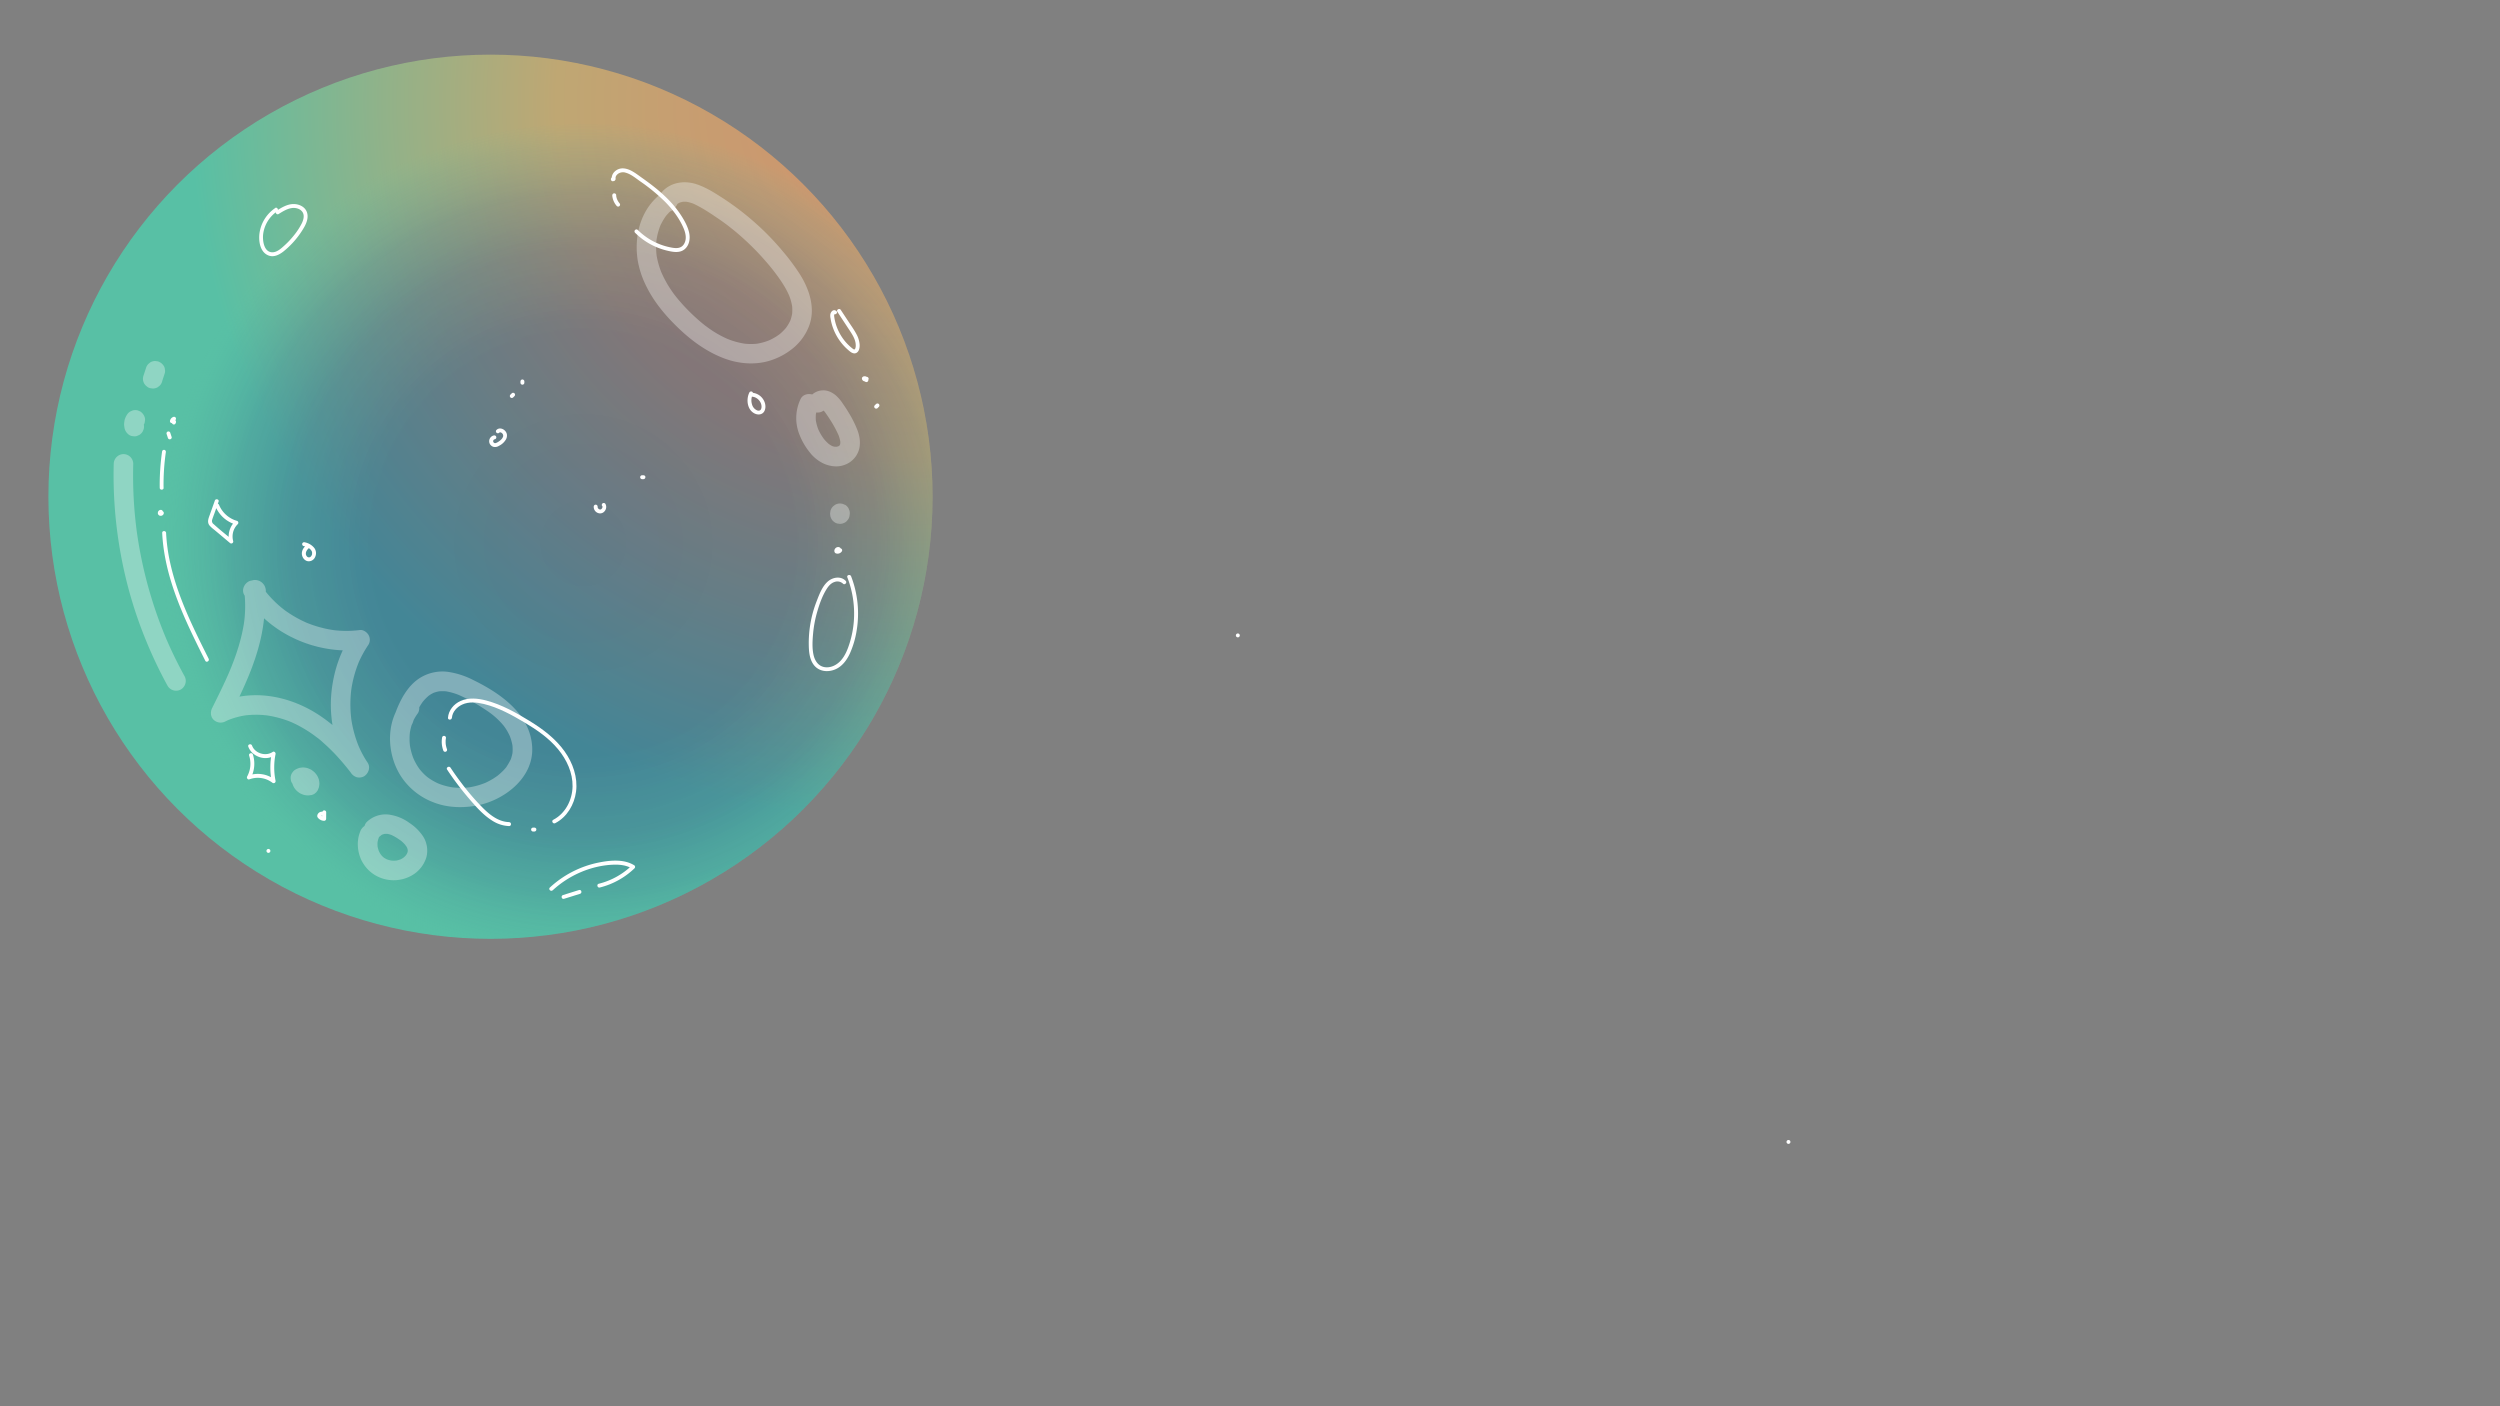 <svg xmlns="http://www.w3.org/2000/svg" xmlns:xlink="http://www.w3.org/1999/xlink" viewBox="0 0 1920 1080"><rect x="0" y="0" width="1920" height="1080" fill="#808080" stroke="none"/><defs><style>.cls-1{fill:none;}.cls-2{clip-path:url(#clip-path);}.cls-3{fill:url(#radial-gradient);}.cls-4{fill:url(#radial-gradient-2);}.cls-5{fill:#fff;}.cls-6{fill:url(#radial-gradient-3);}.cls-7{clip-path:url(#clip-path-2);}.cls-8{fill:url(#radial-gradient-4);}.cls-9{opacity:0.33;}</style><clipPath id="clip-path"><rect class="cls-1" x="-14" y="-1264" width="1920" height="1080"/></clipPath><radialGradient id="radial-gradient" cx="2144.32" cy="-606.38" r="1105.75" gradientUnits="userSpaceOnUse"><stop offset="0.03" stop-color="#d0916d"/><stop offset="0.34" stop-color="#c69f71"/><stop offset="0.49" stop-color="#bfa773"/><stop offset="0.73" stop-color="#91b289"/><stop offset="1" stop-color="#58c0a5"/></radialGradient><radialGradient id="radial-gradient-2" cx="1393.62" cy="55" r="542.79" gradientUnits="userSpaceOnUse"><stop offset="0" stop-color="#23277f" stop-opacity="0.4"/><stop offset="0.52" stop-color="#252d80" stop-opacity="0.39"/><stop offset="0.7" stop-color="#2c4185" stop-opacity="0.33"/><stop offset="0.83" stop-color="#38658e" stop-opacity="0.24"/><stop offset="0.94" stop-color="#4a979b" stop-opacity="0.11"/><stop offset="1" stop-color="#58c0a5" stop-opacity="0"/></radialGradient><radialGradient id="radial-gradient-3" cx="698.4" cy="78.75" r="552.51" xlink:href="#radial-gradient"/><clipPath id="clip-path-2"><circle class="cls-1" cx="376.7" cy="381.49" r="339.53"/></clipPath><radialGradient id="radial-gradient-4" cx="448.01" cy="417.25" r="324.41" xlink:href="#radial-gradient-2"/></defs><g id="Layer_1" data-name="Layer 1"><g class="cls-2"><circle class="cls-3" cx="1500.5" cy="-0.5" r="679.5"/><ellipse class="cls-4" cx="1393.62" cy="55" rx="546.55" ry="539"/></g></g><g id="Layer_6" data-name="Layer 6"><path class="cls-5" d="M1373.55,878.5a1.5,1.5,0,0,0,0-3,1.5,1.5,0,0,0,0,3Z"/><circle class="cls-6" cx="376.7" cy="381.49" r="339.53"/><g class="cls-7"><ellipse class="cls-8" cx="448.01" cy="417.25" rx="326.65" ry="322.14"/></g><g class="cls-9"><path class="cls-5" d="M196.26,461.57c2.65.31,5.48-1.57,6.78-3.75a7.77,7.77,0,0,0,1.1-4.23,8.36,8.36,0,0,0-8.1-8.15c-3.87-.18-7.35,3.12-8.1,6.75-.45,2.17-.08,4.15.09,6.32a96.76,96.76,0,0,1-.62,19.91l.27-2c-1.87,13.85-6.32,27.16-11.73,40l.76-1.79c-4.19,9.89-9,19.53-13.77,29.12-1.45,2.89-1.37,6.76,1.17,9.09A7.84,7.84,0,0,0,173.2,554c1-.49,2-1,3.05-1.4l-1.79.75a60.55,60.55,0,0,1,15.24-4.12l-2,.27a70.91,70.91,0,0,1,18.41.07l-2-.27a80.68,80.68,0,0,1,20.34,5.59l-1.79-.76a92.6,92.6,0,0,1,11.22,5.74q2.73,1.64,5.35,3.44c.78.55,1.57,1.1,2.34,1.67l1.32,1,.65.5c.81.61-.34-.3-.54-.42a41.43,41.43,0,0,1,4.92,4.06c1.61,1.4,3.18,2.83,4.72,4.31,3,2.86,5.84,5.86,8.58,9,1.6,1.8,3.17,3.65,4.69,5.52.74.91,1.48,1.82,2.2,2.74l.51.65c.62.79-.26-.35-.41-.54.43.53.83,1.1,1.25,1.64a8.24,8.24,0,0,0,4.48,3.45,7.67,7.67,0,0,0,5.78-.76c3.25-2.09,5-6.77,2.69-10.26A83.54,83.54,0,0,1,275,572l.75,1.8a90.53,90.53,0,0,1-6.09-22.44l.27,2a94.17,94.17,0,0,1,0-24.82l-.26,2a89.71,89.71,0,0,1,6.07-22.45l-.76,1.79a83.93,83.93,0,0,1,8-14.75,7.44,7.44,0,0,0,0-7.57c-1.21-2.05-4-4-6.48-3.71a82.52,82.52,0,0,1-21.47-.06l2,.26a88.42,88.42,0,0,1-22.5-6.19l1.79.76a89.63,89.63,0,0,1-16.84-9.41l-1.94-1.43a3.54,3.54,0,0,0-.45-.34c-.11-.05,1.39,1.09.79.61l-1-.81c-1.25-1-2.48-2.06-3.67-3.14a81.17,81.17,0,0,1-6.88-7c-.57-.66-1.13-1.32-1.68-2l-.81-1c-.73-.91.47.6.49.64a5.11,5.11,0,0,0-.45-.59q-1.68-2.23-3.19-4.57c-2.14-3.29-6.75-5-10.27-2.69-3.28,2.11-5,6.74-2.69,10.26a92.56,92.56,0,0,0,29.16,28.29,96.86,96.86,0,0,0,38.35,13.37,82.38,82.38,0,0,0,21.28,0l-6.48-11.29c-8.39,12.28-13.21,26.5-15.14,41.17A97,97,0,0,0,258.78,571a91.42,91.42,0,0,0,10.7,22.38l12.95-7.57c-10.51-13.89-22.4-26.66-37-36.36s-32.12-15.75-49.83-15.52a69.5,69.5,0,0,0-30,7.13l10.26,10.26c12.1-24.06,24.11-48.87,26.89-76a98.69,98.69,0,0,0,.51-10.73c0-1.72-.08-3.45-.2-5.17a51.18,51.18,0,0,1-.42-5.23l-.27,2a2.4,2.4,0,0,1,.13-.59l-.76,1.8-2.14,2.07-1.79.76.2,0h-4l.17,0-1.79-.76-2.32-2.27-.76-1.79.06.19-.27-2,0,.18.27-2,0,.16.76-1.79-.07.11,2.69-2.69-.13.06,3.79-1-.18,0c-1.78-.21-4.09,1-5.3,2.2a7.5,7.5,0,0,0,0,10.61,8.66,8.66,0,0,0,5.3,2.19Z"/></g><g class="cls-9"><path class="cls-5" d="M234.52,604a4,4,0,0,1,.68-.36l-1.8.75a4.2,4.2,0,0,1,.86-.23l-2,.27a4.44,4.44,0,0,1,1,0l-2-.27a5.09,5.09,0,0,1,1.23.34l-1.79-.76a5.71,5.71,0,0,1,1.26.74l-1.52-1.18a6.3,6.3,0,0,1,1.1,1.09l-1.18-1.51A5.13,5.13,0,0,1,231,604l-.75-1.8a5,5,0,0,1,.3,1.07l-.27-2a3.55,3.55,0,0,1,0,1l.27-2a3.71,3.71,0,0,1-.25.88l.76-1.79-.07.14,4.49-3.45-.36.07,2-.27a4.58,4.58,0,0,1-1.17,0l2,.27a5.12,5.12,0,0,1-1.22-.33l1.79.75a5.67,5.67,0,0,1-1.26-.73L238.8,597a5.89,5.89,0,0,1-.9-.9l1.17,1.52a5.15,5.15,0,0,1-.63-1.09l.75,1.79a5.26,5.26,0,0,1-.27-1,8.33,8.33,0,0,0-3.45-4.48,5.51,5.51,0,0,0-2.79-.89,5.64,5.64,0,0,0-3,.13l-1.79.76a7.46,7.46,0,0,0-2.69,2.69l-.76,1.79a7.71,7.71,0,0,0,0,4,12.51,12.51,0,0,0,1.05,2.79,4.82,4.82,0,0,0,.57,1,14.07,14.07,0,0,0,1.88,2.28c.59.53,1.24,1,1.87,1.46a4.32,4.32,0,0,0,.5.33,3.62,3.62,0,0,0,.48.25,23.4,23.4,0,0,0,2.26.94,13.34,13.34,0,0,0,3,.5,8.13,8.13,0,0,0,2.08-.14c.39-.05.82-.09,1.22-.16l.13,0,.9-.38a3.77,3.77,0,0,0,1.65-1l.76-.59,1.18-1.52s0-.07,0-.11c.19-.33.63-1.46.78-1.82a.88.88,0,0,0,.05-.15,3.22,3.22,0,0,0,.14-.44,21.48,21.48,0,0,0,.34-2.39,4,4,0,0,0,0-.92,12.68,12.68,0,0,0-.48-2.85c-.27-.72-.58-1.43-.9-2.13-.07-.15-.15-.29-.23-.44a17.35,17.35,0,0,0-1.68-2.23,6.34,6.34,0,0,0-.68-.69c-.58-.5-1.2-1-1.82-1.42l-.41-.29a12.83,12.83,0,0,0-1.72-.8,8.79,8.79,0,0,0-1.86-.67c-.8-.15-1.62-.26-2.43-.33a4.56,4.56,0,0,0-.52,0,20,20,0,0,0-2.43.32,4.54,4.54,0,0,0-.5.12,18.41,18.41,0,0,0-2.21.92,3.6,3.6,0,0,0-.5.29,5.76,5.76,0,0,0-2.11,1.93,6.76,6.76,0,0,0-1.47,5.55,5.5,5.5,0,0,0,.89,2.78l1.17,1.52a7.55,7.55,0,0,0,3.31,1.93l2,.27a7.51,7.51,0,0,0,3.79-1Z"/></g><g class="cls-9"><path class="cls-5" d="M317,555.08c.77-2.42,1.63-4.82,2.61-7.17l-.76,1.8a62.3,62.3,0,0,1,3-6.26c.59-1.05,1.22-2.09,1.89-3.09.3-.45.6-.89.92-1.33a4.52,4.52,0,0,1,.53-.71c-.25.23-1.18,1.49-.41.54a36.46,36.46,0,0,1,4.67-4.71c.61-.53-1.65,1.2-.57.43l.57-.4c.47-.33.95-.65,1.44-.95a27.3,27.3,0,0,1,3.1-1.57l-1.79.75a25.19,25.19,0,0,1,6.22-1.66l-2,.27a29.89,29.89,0,0,1,7.26.05l-2-.27a47.94,47.94,0,0,1,11.84,3.42l-1.79-.76a135.62,135.62,0,0,1,19.79,10.74c1.5,1,3,1.95,4.42,3,.41.28.81.58,1.21.87.23.18,1.42,1.08.43.32s.18.15.41.33l1.15.94a57.15,57.15,0,0,1,7.62,7.62c.18.21.34.42.51.63.59.72-1-1.31-.43-.55.28.39.57.77.84,1.16q.81,1.17,1.56,2.4a44.4,44.4,0,0,1,2.77,5.46l-.76-1.79a37.35,37.35,0,0,1,2.47,8.93l-.27-2a30.82,30.82,0,0,1,0,8l.26-2a28.55,28.55,0,0,1-1.87,6.78l.76-1.8a52.67,52.67,0,0,1-4,7c1.11-1.8.61-.77.22-.29l-.63.75c-.46.54-.94,1.07-1.43,1.59-1,1-1.94,1.93-3,2.83q-.74.64-1.5,1.26c-1.06.85.35-.08.44-.33a4.48,4.48,0,0,1-.94.69c-1.06.77-2.16,1.5-3.28,2.19a53.75,53.75,0,0,1-7.09,3.62l1.79-.76a56.49,56.49,0,0,1-13.93,3.79l2-.27a56,56,0,0,1-14.75,0l2,.27a50.85,50.85,0,0,1-12.69-3.43l1.79.75a46,46,0,0,1-7.72-4.17c-.61-.41-1.21-.85-1.8-1.28-1-.76,1.37,1.11.37.28l-.64-.53a38.25,38.25,0,0,1-2.94-2.75c-.9-.92-1.72-1.9-2.55-2.88s1.16,1.54.35.46l-.59-.81c-.39-.55-.77-1.1-1.14-1.66a47,47,0,0,1-3.76-7.12l.76,1.79a48.14,48.14,0,0,1-3.27-12l.27,2a45.18,45.18,0,0,1,0-12l-.27,2a40,40,0,0,1,2.65-9.85l-.76,1.79a37.26,37.26,0,0,1,4.43-7.76,7.54,7.54,0,0,0,.76-5.78,7.52,7.52,0,0,0-9.23-5.24,8.75,8.75,0,0,0-4.48,3.45c-11.95,16-10.67,39.67-.12,56.06a51.64,51.64,0,0,0,24.93,20c10.1,4,21.26,4.5,31.89,2.76,21.5-3.51,45-20.89,44-44.74-1.09-25.62-24.4-41.72-45.3-51.93a62.12,62.12,0,0,0-19.73-6.31,32.69,32.69,0,0,0-18.53,3.22c-10.08,5-16.15,15.14-20.26,25.14-.89,2.19-1.68,4.42-2.39,6.67a7.55,7.55,0,0,0,5.24,9.22,7.66,7.66,0,0,0,9.22-5.24Z"/></g><g class="cls-9"><path class="cls-5" d="M276.59,638.81c-3.33,8.1-1.88,18.58,3.25,25.64a26.68,26.68,0,0,0,11.34,9.26A28.1,28.1,0,0,0,318,671.27a24.11,24.11,0,0,0,9.49-13A20.35,20.35,0,0,0,325,642.45,36.52,36.52,0,0,0,314.43,632a34.47,34.47,0,0,0-16.22-6.45,20.84,20.84,0,0,0-16.39,5.6c-2.82,2.74-2.95,7.9,0,10.61a7.65,7.65,0,0,0,10.61,0,10.37,10.37,0,0,0,.83-.75c0,.21-1.63,1.16-.46.42a12.42,12.42,0,0,1,1.81-.94l-1.79.76a15.1,15.1,0,0,1,3.62-1l-2,.27a17.46,17.46,0,0,1,4.15,0l-2-.27a22.57,22.57,0,0,1,5.24,1.48L300,641a35.24,35.24,0,0,1,4.89,2.6c.7.45,1.4.92,2.09,1.4l1,.69c1.13.82-1.48-1.19-.13-.08a28.69,28.69,0,0,1,3.54,3.43c.48.56.69,1.35-.21-.3.18.33.45.63.66.94a18.69,18.69,0,0,1,1.26,2.33l-.76-1.79a14.11,14.11,0,0,1,1,3.61l-.27-2a12.71,12.71,0,0,1,0,3l.27-2a14.36,14.36,0,0,1-.91,3.23l.76-1.79a21.87,21.87,0,0,1-1.46,2.64c-.59.91.41-.64.49-.6s-.45.53-.49.58c-.38.43-.78.84-1.19,1.24-.26.24-1.61,1.34-.55.52s-.31.18-.61.37a20.26,20.26,0,0,1-2.73,1.43l1.79-.76a21.78,21.78,0,0,1-5.26,1.42l2-.27a23.19,23.19,0,0,1-5.46,0l2,.27a21.82,21.82,0,0,1-5.6-1.52l1.79.75a20,20,0,0,1-3.18-1.74c-.2-.14-.39-.29-.59-.42,1.77,1.16,1,.76.53.38s-.88-.79-1.29-1.21-.7-.8-1.05-1.19c1.64,1.78.32.42-.08-.2a21.68,21.68,0,0,1-1.66-3.12l.76,1.79a22.41,22.41,0,0,1-1.52-5.45l.27,2a21.73,21.73,0,0,1,0-5.64l-.27,2a20.31,20.31,0,0,1,1.3-4.77c.69-1.67.12-4.29-.75-5.78A7.53,7.53,0,0,0,280,634.32a8.8,8.8,0,0,0-3.44,4.49Z"/></g><g class="cls-9"><path class="cls-5" d="M141.68,519.2A327.61,327.61,0,0,1,127,489l.76,1.79A329.62,329.62,0,0,1,108,425.89q-1.84-9.43-3.13-19l.27,2a327.5,327.5,0,0,1-2.8-52.65,7.55,7.55,0,0,0-7.5-7.5,7.65,7.65,0,0,0-7.5,7.5,336,336,0,0,0,5.37,69.22,329,329,0,0,0,18.91,65.19,341.07,341.07,0,0,0,17.11,36.1A7.57,7.57,0,0,0,139,529.46a7.65,7.65,0,0,0,2.69-10.26Z"/></g><g class="cls-9"><path class="cls-5" d="M110.36,325.62a5.2,5.2,0,0,1-.27-1.1l.27,2a5.94,5.94,0,0,1,0-1.46l-.27,2a5.79,5.79,0,0,1,.4-1.48l-.76,1.79a6,6,0,0,1,.65-1.12,5.61,5.61,0,0,0,.89-2.79,5.74,5.74,0,0,0-.13-3,8.46,8.46,0,0,0-3.45-4.48l-1.79-.76a7.51,7.51,0,0,0-4,0l-1.79.76a7.38,7.38,0,0,0-2.69,2.69A12.74,12.74,0,0,0,96,321.63a5.72,5.72,0,0,0-.38,1.36,24.94,24.94,0,0,0-.32,2.6,5.1,5.1,0,0,0,0,.68c.07.76.19,1.53.3,2.28l.06.36c.06.24.12.47.2.7a8.46,8.46,0,0,0,3.45,4.48,5.61,5.61,0,0,0,2.79.89,5.74,5.74,0,0,0,3-.13l1.79-.76a7.46,7.46,0,0,0,2.69-2.69l.76-1.79a7.51,7.51,0,0,0,0-4Z"/></g><g class="cls-9"><path class="cls-5" d="M124.51,292.88l2-6.12a5.67,5.67,0,0,0,.13-3,5.5,5.5,0,0,0-.89-2.78,8.33,8.33,0,0,0-4.48-3.45l-2-.27a7.51,7.51,0,0,0-3.79,1L114,279.46a7.39,7.39,0,0,0-1.92,3.31l-2,6.12a7.23,7.23,0,0,0,2.69,7.89,5.61,5.61,0,0,0,2.55,1.34l2,.27a7.54,7.54,0,0,0,3.79-1l1.51-1.17a7.4,7.4,0,0,0,1.93-3.31Z"/></g><g class="cls-9"><path class="cls-5" d="M518.68,159a15,15,0,0,1,1.06-1.93c.29-.46-1.37,1.58-.24.34.23-.25.47-.49.71-.72.49-.45,1.34-.86-.48.31.28-.18.55-.4.83-.58a16,16,0,0,1,2.12-1.13l-1.79.76a18.7,18.7,0,0,1,4.34-1.23l-2,.27a20.11,20.11,0,0,1,5.2,0l-2-.27a30.23,30.23,0,0,1,7.1,2l-1.79-.76C538.3,159,544.42,163,550.3,167q4.38,2.94,8.59,6.13l1,.76c1.25.95-1.41-1.1-.18-.14l1.66,1.31c1.43,1.14,2.85,2.29,4.25,3.47a202.73,202.73,0,0,1,29,30.05c1,1.23-1.09-1.42-.14-.18l1,1.35c.59.79,1.18,1.58,1.76,2.38q1.78,2.44,3.44,5a68.34,68.34,0,0,1,5.75,10.65l-.75-1.79a41.25,41.25,0,0,1,2.83,10.16l-.27-2a31.33,31.33,0,0,1,0,7.92l.27-2a29.45,29.45,0,0,1-2,7.25l.75-1.79a31.58,31.58,0,0,1-3.37,5.93c-.12.18-.26.35-.38.53,1.33-2,.73-.94.36-.48s-.7.84-1.07,1.25c-.77.87-1.59,1.69-2.44,2.48-.41.38-.83.75-1.25,1.11s-1.85,1.48-.68.57.21-.17-.05,0l-.83.59c-.46.32-.93.63-1.41.94a44.45,44.45,0,0,1-6.34,3.32l1.79-.75a44.9,44.9,0,0,1-11.2,3.1l2-.27a44.73,44.73,0,0,1-11.9-.08l2,.27a60,60,0,0,1-14.68-4.11l1.8.76a80.22,80.22,0,0,1-13.23-7.19c-1-.68-2-1.39-3-2.11l-1.49-1.1-.83-.62.87.66-.65-.5c-2-1.54-3.84-3.13-5.69-4.78a147.34,147.34,0,0,1-10.83-10.67c-1.72-1.88-3.39-3.8-5-5.78-.39-.48-.78-1-1.16-1.45-.75-.94.36.48.41.54-.21-.26-.42-.54-.62-.82-.79-1-1.55-2.09-2.3-3.16a83.33,83.33,0,0,1-8.35-15l.75,1.8A62.26,62.26,0,0,1,504.09,195l.27,2a54.53,54.53,0,0,1,0-14l-.26,2a49.9,49.9,0,0,1,3.32-12.42l-.75,1.8a43.83,43.83,0,0,1,5.14-9c.36-.46.14-.19-.63.83.14-.19.29-.37.44-.55.3-.36.6-.71.91-1.06.55-.61,1.11-1.21,1.7-1.78s1.19-1.13,1.82-1.67c.36-.31.73-.59,1.09-.9-1.9,1.63-.57.46-.09.11a8.08,8.08,0,0,0,3.45-4.48,7.67,7.67,0,0,0-.76-5.78c-2-3.16-6.84-5.13-10.26-2.69A46.11,46.11,0,0,0,496.05,162a52.38,52.38,0,0,0-6.22,17.52,64.56,64.56,0,0,0-.05,20.53,70.29,70.29,0,0,0,6.46,19.53c5.92,12.26,15,23,24.77,32.38,10.11,9.69,21.54,18.06,34.68,23.11,12,4.63,25.76,5.64,38,1.09a52.51,52.51,0,0,0,16.68-9.85A41.06,41.06,0,0,0,621.11,251c5.53-13.61.66-28.53-6.79-40.36a164.91,164.91,0,0,0-13.1-17.6,199.38,199.38,0,0,0-13.73-14.9A209.47,209.47,0,0,0,554.7,151.9c-6.18-4-12.6-8-19.62-10.37s-15.59-2.21-22.09,2a18.85,18.85,0,0,0-7.26,8,8.18,8.18,0,0,0-.76,5.78,7.52,7.52,0,0,0,9.23,5.24c1.73-.57,3.71-1.71,4.48-3.45Z"/></g><g class="cls-9"><path class="cls-5" d="M634.47,313.17q-1.28,1.51-.69.87a2.73,2.73,0,0,1,.35-.33c.1.12-1.9,1.2-.44.5l-1.79.76a6.5,6.5,0,0,1,1.57-.42l-2,.26a7.78,7.78,0,0,1,1.67,0l-2-.27a7.33,7.33,0,0,1,1.6.46l-1.79-.76a9,9,0,0,0,1.38.77c-1-.79-1.18-.94-.58-.44.2.17.39.35.58.54a15.1,15.1,0,0,1,1.08,1.18c.18.21.35.41.51.63-.76-1-.91-1.18-.44-.56,1.37,1.95,2.75,3.89,4,5.91a89.74,89.74,0,0,1,6.77,12.5l-.76-1.8a28.5,28.5,0,0,1,2,6.83l-.27-2a15.44,15.44,0,0,1,0,4.13l.27-2a12.54,12.54,0,0,1-.67,2.47l.75-1.79a17.31,17.31,0,0,1-.87,1.65c-.61,1.08,1-1.12.42-.52-.2.2-.39.42-.59.62s-.35.29-.52.45c1.42-1.39,1.1-.82.55-.47a11.5,11.5,0,0,1-1.67.87l1.79-.76a13.84,13.84,0,0,1-3,.81l2-.27a14.75,14.75,0,0,1-3.87,0l2,.26a15.49,15.49,0,0,1-3.53-1l1.79.75a18.2,18.2,0,0,1-2.44-1.27c-.39-.24-.76-.51-1.15-.77s-.22-.14.73.58l-.62-.5a30.39,30.39,0,0,1-3.76-3.85c-.36-.43-1.28-1.81.06.11-.22-.32-.47-.63-.69-.95-.54-.75-1-1.52-1.52-2.31a41.86,41.86,0,0,1-2.54-4.94l.76,1.79a34.59,34.59,0,0,1-2.44-8.69l.27,2a27.87,27.87,0,0,1-.05-6.89l-.27,2a23.48,23.48,0,0,1,1.59-5.88l-.76,1.79c.21-.47.43-.94.66-1.4,1.77-3.5,1-8.3-2.69-10.27-3.41-1.8-8.37-1-10.26,2.7a33.92,33.92,0,0,0-.82,27.91,50.75,50.75,0,0,0,7.71,13.19A29.56,29.56,0,0,0,632.5,356c4.85,2.16,10.43,3,15.57,1.22a17.72,17.72,0,0,0,11.62-11.81c1.4-4.85.62-10.24-1.11-14.89a83.18,83.18,0,0,0-6.77-13.59c-1.4-2.33-2.89-4.61-4.46-6.82a30.81,30.81,0,0,0-5.6-6.6c-2.87-2.27-6.17-3.89-9.94-3.71a12.66,12.66,0,0,0-10.29,5.82,7.56,7.56,0,0,0,2.69,10.26,7.67,7.67,0,0,0,10.26-2.69Z"/></g><g class="cls-9"><path class="cls-5" d="M649,387.72l0,0c-.3-.14-.82-.35-.91-.39s-.61-.27-.92-.38h0a13.94,13.94,0,0,0-2-.27,7.53,7.53,0,0,0-3.89,1.05h0l-1.52,1.17h0l0,0a10.17,10.17,0,0,0-1.21,1.56,12.61,12.61,0,0,0-.78,1.86.14.14,0,0,0,0,.07v.05l-.27,2v0s0,0,0,.08a.25.25,0,0,0,0,.08q.09,1,.27,2.07a.19.19,0,0,1,0,.07l0,0h0c0,.07.72,1.73.76,1.8v0l0,.05,1.17,1.53h0l0,0,1.53,1.18h0a10,10,0,0,0,1.82.76h0c.06,0,2,.27,2,.27h0a9.73,9.73,0,0,0,2-.27h0a14.74,14.74,0,0,0,1.83-.77l0,0a5.76,5.76,0,0,0,2.1-1.94,5.61,5.61,0,0,0,1.34-2.55,8.37,8.37,0,0,0-.75-5.78l-1.18-1.51a7.4,7.4,0,0,0-3.31-1.93l-2-.27a7.53,7.53,0,0,0-3.79,1l-.06,0,1.79-.76-.06,0,2-.27H645l2,.27h0l1.79.75,0,0,1.51,1.17,0,0,1.17,1.52,0-.08.75,1.79a.94.94,0,0,1,0-.16l.27,2a.74.74,0,0,1,0-.21l-.27,2a.57.57,0,0,1,0-.14l-.75,1.79a.2.2,0,0,1,0-.08l-1.17,1.52,0,0-1.52,1.17,0,0-1.79.75h0l-2,.27h.05l-2-.27.06,0-1.79-.76.06,0a5.5,5.5,0,0,0,2.78.89,7.67,7.67,0,0,0,7.48-3.58l.75-1.79a7.51,7.51,0,0,0,0-4l-.75-1.79a7.62,7.62,0,0,0-2.69-2.69Z"/></g><path class="cls-5" d="M577.94,304.71c3.9.35,7.37,4.38,6.87,8.34a3.62,3.62,0,0,1-.48,1.43,2.37,2.37,0,0,1-.42.48s-.44.28-.33.23a2.81,2.81,0,0,1-2.36-.14,6.84,6.84,0,0,1-3.66-4.43,10.39,10.39,0,0,1,.58-7.74,1.53,1.53,0,0,0-.54-2.05,1.51,1.51,0,0,0-2.05.54c-2.69,5.29-1.76,13.54,4.18,16.28,2.75,1.27,6.12.79,7.47-2.22,1.27-2.8.56-6.27-1.09-8.76a11,11,0,0,0-8.17-5,1.5,1.5,0,0,0,0,3Z"/><path class="cls-5" d="M643.12,239.49l8.6,13.08c2.47,3.75,5.46,7.92,5.49,12.59a5.9,5.9,0,0,1-.45,2.69c-.58,1.1-1.51.22-2.23-.34a36.92,36.92,0,0,1-4.39-4.09A37.73,37.73,0,0,1,643.42,253a37,37,0,0,1-2.16-6.63,32.84,32.84,0,0,1-.58-3.24,3.28,3.28,0,0,1,0-1.36c0-.08.18-.37.2-.48l.08-.15c.26-.25,0-.29-.76-.13,1.48,1.22,3.61-.89,2.12-2.12-2-1.68-4,.1-4.57,2.23a8.33,8.33,0,0,0,.11,3.37,36.94,36.94,0,0,0,.88,4.18,40.6,40.6,0,0,0,6.8,13.85,39.74,39.74,0,0,0,5.38,5.84c1.78,1.56,4.34,4.05,6.88,2.62,2.16-1.23,2.53-4.25,2.39-6.49a20.1,20.1,0,0,0-2.57-8.1c-1.68-3.14-3.77-6.07-5.72-9L645.71,238c-1.06-1.6-3.65-.1-2.59,1.52Z"/><path class="cls-5" d="M650.75,443.41a77.09,77.09,0,0,1,5,33.61,75.11,75.11,0,0,1-3.15,16.6c-1.5,4.85-3.42,9.86-6.87,13.69-3.16,3.5-7.91,5.91-12.72,5s-7.37-5.19-8.3-9.74c-1.06-5.17-.72-10.75-.25-16a88.88,88.88,0,0,1,3.23-16.94c1.73-6,3.94-12.18,7.29-17.45,1.39-2.19,3.28-4.34,5.82-5.17a6.26,6.26,0,0,1,6.58,1.22c1.34,1.39,3.46-.73,2.12-2.12-3.71-3.87-9.81-2.85-13.58.34-4.37,3.72-6.65,9.88-8.66,15.09a88.3,88.3,0,0,0-6,37.18c.35,5.06,1.59,10.65,5.74,14s10,3.36,14.77,1.23c5.19-2.31,8.72-7.18,11-12.21a69.56,69.56,0,0,0,5.11-17.3,79.55,79.55,0,0,0-4.23-41.85c-.69-1.78-3.59-1-2.89.79Z"/><path class="cls-5" d="M472.78,137.12c-.26-1.66,1-3.13,2.32-3.93a6.76,6.76,0,0,1,5.49-.54c4,1.12,7.54,4.12,10.89,6.48a142.2,142.2,0,0,1,19.24,15.8c5.82,5.88,11,12.65,14.25,20.3,1.64,3.86,2.67,8.48.29,12.26-2.49,4-7.13,3.18-11.08,2.34a49.1,49.1,0,0,1-24.36-13.23,1.5,1.5,0,0,0-2.12,2.12,52,52,0,0,0,24.49,13.73c4.53,1.09,9.87,2.17,13.73-1.15,3.54-3.05,4.27-8.05,3.38-12.4-1-4.8-3.58-9.41-6.21-13.49a77.21,77.21,0,0,0-8.56-10.85c-6.48-6.89-14-12.71-21.71-18.14-4.26-3-9-7-14.48-7.12-4.65-.08-9.2,3.75-8.45,8.62.29,1.9,3.18,1.09,2.89-.8Z"/><path class="cls-5" d="M470.66,139.2a1.5,1.5,0,0,0,0-3,1.5,1.5,0,0,0,0,3Z"/><path class="cls-5" d="M191.34,580.34a20.36,20.36,0,0,1-1.52,16c-.59,1.06.4,2.68,1.69,2.2a18.52,18.52,0,0,1,17.6,2.53,1.52,1.52,0,0,0,2.51-1.46,51.66,51.66,0,0,1,0-20.43c.24-1.17-1-2.49-2.21-1.69-5.24,3.58-13.59,1.21-15.83-4.87-.66-1.8-3.56-1-2.89.8,2.86,7.78,13.29,11.41,20.24,6.66l-2.21-1.7a56,56,0,0,0,0,22l2.51-1.46a21.51,21.51,0,0,0-20.52-3.3l1.7,2.2a23.41,23.41,0,0,0,1.82-18.33c-.59-1.83-3.48-1-2.89.8Z"/><path class="cls-5" d="M247.49,623.83l-.05,5,1.5-1.5a4.3,4.3,0,0,1-.62,0l.4,0a4.81,4.81,0,0,1-1.18-.33l.36.15a3.55,3.55,0,0,1-.55-.28l-.27-.16-.12-.09.12.09a4.47,4.47,0,0,1-.45-.42c-.07-.07-.13-.16-.2-.23l.09.12-.09-.13.21.76a1.48,1.48,0,0,1,0-.21l-.05.4a2,2,0,0,1,.13-.48l-.15.36a3,3,0,0,1,.16-.31c.1-.16.17-.11-.06.08l.12-.13s.12-.1.13-.12-.33.23-.11.08a2.21,2.21,0,0,1,.34-.18l-.36.15a2.75,2.75,0,0,1,.47-.13l-.39.06.14,0a1.52,1.52,0,0,0,1.06-.44,1.5,1.5,0,0,0-1.06-2.56,3.68,3.68,0,0,0-2.75,1.52,3.25,3.25,0,0,0-.54,1.18,2.48,2.48,0,0,0,0,1.15,2.9,2.9,0,0,0,.61,1,6.17,6.17,0,0,0,4.64,2.14,1.52,1.52,0,0,0,1.5-1.5l.05-5a1.5,1.5,0,0,0-3,0Z"/><path class="cls-5" d="M950.66,489.5a1.5,1.5,0,0,0,0-3,1.5,1.5,0,0,0,0,3Z"/><path class="cls-5" d="M347.08,551.28c.34-4.57,3.81-8.25,7.81-10.13,5.17-2.44,11.31-1.8,16.69-.5,11.24,2.73,21.56,8.43,31.43,14.32,9.45,5.63,18.67,12,25.72,20.6,6.53,7.93,11.2,18,11,28.42s-5.48,20.78-14.83,25.62c-1.72.89-.2,3.48,1.51,2.59,9.08-4.69,14.68-14.27,16-24.21,1.46-11-2.51-22.07-8.84-31-7-9.78-16.69-17.07-26.83-23.29-10.41-6.39-21.41-12.57-33.3-15.7-6.42-1.69-13.54-2.44-19.76.36-5.17,2.33-9.2,7.13-9.63,12.88-.15,1.93,2.86,1.92,3,0Z"/><path class="cls-5" d="M410.4,635.61h-1a1,1,0,0,0-.57.13,1.34,1.34,0,0,0-.8.79,1.27,1.27,0,0,0-.13.58l.06.4a1.57,1.57,0,0,0,.38.66l.31.23a1.42,1.42,0,0,0,.75.21h1a1.27,1.27,0,0,0,.58-.13,1.11,1.11,0,0,0,.48-.31,1.23,1.23,0,0,0,.32-.49,1.11,1.11,0,0,0,.12-.57l0-.4a1.39,1.39,0,0,0-.39-.66l-.3-.24a1.51,1.51,0,0,0-.76-.2Z"/><path class="cls-5" d="M391,631.38c-7.78-.19-14.29-5.13-19.62-10.36a180.08,180.08,0,0,1-16.8-19.38q-4.5-5.89-8.59-12.08c-1.06-1.6-3.66-.1-2.59,1.52A222.91,222.91,0,0,0,359.93,613c5.43,6.35,11.16,13,18.37,17.43a25.57,25.57,0,0,0,12.69,4c1.93,0,1.93-3,0-3Z"/><path class="cls-5" d="M343.31,575.47a17.64,17.64,0,0,1-1-4.15,19.77,19.77,0,0,1-.06-2.18c0-.39,0-.78.08-1.16a7.18,7.18,0,0,1,.13-.93,1.5,1.5,0,1,0-2.9-.8,19.41,19.41,0,0,0,.84,10,1.5,1.5,0,1,0,2.89-.8Z"/><path class="cls-5" d="M470.2,150a14.1,14.1,0,0,0,3.47,8.22,1.51,1.51,0,0,0,2.12,0,1.54,1.54,0,0,0,0-2.12l-.31-.36-.14-.19c.11.15.12.16,0,0s-.37-.52-.53-.79a11.56,11.56,0,0,1-.88-1.67c.15.36,0-.12-.07-.19l-.15-.44c-.1-.3-.19-.61-.26-.91s-.14-.62-.2-.93l0-.23c0,.2,0,.22,0,.05s0-.32,0-.47a1.5,1.5,0,1,0-3,0Z"/><path class="cls-5" d="M643.94,421.84l-.13.19.23-.3a2.65,2.65,0,0,1-.41.41l.3-.24a2.43,2.43,0,0,1-.54.31l.36-.15a2.42,2.42,0,0,1-.64.17l.4-.05a3.21,3.21,0,0,1-.62,0l.4.05a2.44,2.44,0,0,1-.53-.14l.9.69-.06-.12.15.36a1.82,1.82,0,0,1-.07-.25l.06.4a.76.76,0,0,1,0-.3l-.06.4a1.32,1.32,0,0,1,.09-.3l-.15.35a1.68,1.68,0,0,1,.21-.36l-.24.31a2.13,2.13,0,0,1,.3-.3l-.3.23A2.12,2.12,0,0,1,644,423l-.36.16a1.71,1.71,0,0,1,.3-.09l-.4.06a1.09,1.09,0,0,1,.31,0l-.4-.05a.73.73,0,0,1,.24.07l-.36-.16.15.08a1.54,1.54,0,0,0,1.15.15,1.52,1.52,0,0,0,.9-.69,1.5,1.5,0,0,0,.15-1.15,1.52,1.52,0,0,0-.69-.9,2.53,2.53,0,0,0-1.29-.36,3.06,3.06,0,0,0-1.3.34,3.1,3.1,0,0,0-1.49,1.77,2.41,2.41,0,0,0-.1,1.16,2.57,2.57,0,0,0,.25.8,1.32,1.32,0,0,0,.29.42,2,2,0,0,0,.79.44,3.6,3.6,0,0,0,1.13.17,4.53,4.53,0,0,0,.73-.08,1.89,1.89,0,0,0,.41-.1,3.93,3.93,0,0,0,2.17-1.67,1.54,1.54,0,0,0,.15-1.15,1.56,1.56,0,0,0-.69-.9,1.52,1.52,0,0,0-1.16-.15,1.61,1.61,0,0,0-.89.69Z"/><path class="cls-5" d="M664.34,290.18a1.19,1.19,0,0,1-.09.15l.23-.31a.65.65,0,0,1-.16.17l.3-.23a1.38,1.38,0,0,1-.24.14l.36-.15a1.67,1.67,0,0,1-.32.08l.4-.06a1.21,1.21,0,0,1-.38,0l.4.06a1.5,1.5,0,0,1-.36-.11l.36.16a1.75,1.75,0,0,1-.27-.16l.31.24-.19-.18.24.3a.82.82,0,0,1-.12-.2l.15.35a.84.84,0,0,1-.05-.17l-.39,1.46,0,0-.3.24a1.37,1.37,0,0,1,.2-.13l-.35.15a1,1,0,0,1,.25-.06l-.4.05h.3l-.39-.05a1.68,1.68,0,0,1,.32.09l-.35-.15a1.68,1.68,0,0,1,.34.2l-.31-.24a1.66,1.66,0,0,1,.27.26l-.24-.3a1,1,0,0,1,.16.26l-.15-.35a1.07,1.07,0,0,1,.08.27l-.06-.4a1,1,0,0,1,0,.24l.05-.4a.35.35,0,0,1,0,.14,1.61,1.61,0,0,0,.15,1.16,1.55,1.55,0,0,0,.9.69,1.52,1.52,0,0,0,1.16-.15,1.63,1.63,0,0,0,.69-.9l0-.15a3.19,3.19,0,0,0,.06-.54c0-.17,0-.34-.06-.51a.83.83,0,0,0,0-.15,2.88,2.88,0,0,0-.69-1.15,3.54,3.54,0,0,0-.52-.42,1.51,1.51,0,0,0-.28-.15,3.81,3.81,0,0,0-.64-.24,3.71,3.71,0,0,0-.67-.07,3.47,3.47,0,0,0-.55.08l-.16,0a4.46,4.46,0,0,0-.5.22c-.15.1-.29.22-.43.33a1.59,1.59,0,0,0-.39.66,1.55,1.55,0,0,0,0,.8c0,.05,0,.1,0,.14a2.76,2.76,0,0,0,.2.47l.07.12c.1.13.2.27.32.4l.1.08a3.15,3.15,0,0,0,.41.31,4,4,0,0,0,.59.27l.28.07a3.91,3.91,0,0,0,.68.06,2.88,2.88,0,0,0,1.26-.33l.14-.08a3.29,3.29,0,0,0,.41-.33,3.12,3.12,0,0,0,.32-.4.6.6,0,0,0,.09-.15,1.12,1.12,0,0,0,.18-.56,1,1,0,0,0,0-.6,1.49,1.49,0,0,0-.69-.89,1.45,1.45,0,0,0-1.15-.15,1.49,1.49,0,0,0-.9.69Z"/><path class="cls-5" d="M672.83,310.26l-1,1a1.24,1.24,0,0,0-.31.48,1.36,1.36,0,0,0,0,1.16,1.17,1.17,0,0,0,.31.48l.31.24a1.5,1.5,0,0,0,.75.2l.4,0a1.39,1.39,0,0,0,.66-.39l1-1a1.14,1.14,0,0,0,.31-.48,1.36,1.36,0,0,0,0-1.16,1.08,1.08,0,0,0-.31-.48l-.3-.24a1.54,1.54,0,0,0-.76-.2l-.4.05a1.49,1.49,0,0,0-.66.39Z"/><path class="cls-5" d="M160.25,505.93c-11.94-23.81-24-48-29.68-74.23a136.13,136.13,0,0,1-3-22.39c-.1-1.92-3.1-1.93-3,0,1.31,27.2,11.27,52.88,22.81,77.23,3.32,7,6.79,14,10.27,20.9.87,1.73,3.45.21,2.59-1.51Z"/><path class="cls-5" d="M122.67,394v0l0-.4a.75.75,0,0,1,0,.16l.15-.35a.6.6,0,0,1-.09.15l.23-.3-.15.15.31-.24-.22.13.36-.16a.72.72,0,0,1-.25.07l.4-.05h-.25l.4.05a.59.59,0,0,1-.19-.05l.36.15a.51.51,0,0,1-.16-.09l.31.24-.11-.11.23.3a.6.6,0,0,1-.09-.15l.15.36a1.05,1.05,0,0,1,0-.19l.06.4a.67.67,0,0,1,0-.2l0,.39a1.14,1.14,0,0,1,.06-.25l-.15.36a2.39,2.39,0,0,1,.13-.21l-.24.3.17-.17-.3.24a.54.54,0,0,1,.16-.1l-.36.15.19-.05-.4.05h.13a1.06,1.06,0,0,0,.58-.13,1.14,1.14,0,0,0,.48-.31,1.08,1.08,0,0,0,.31-.48,1.15,1.15,0,0,0,.13-.58l0-.4a1.59,1.59,0,0,0-.39-.66l-.3-.23a1.48,1.48,0,0,0-.76-.21,2.23,2.23,0,0,0-1.56.61.71.71,0,0,0-.15.15,2.45,2.45,0,0,0-.55,1,2.61,2.61,0,0,0-.08.56,2,2,0,0,0,.25,1.11,2,2,0,0,0,.34.47,2.12,2.12,0,0,0,.94.59,2.83,2.83,0,0,0,.56.09h.18a5.21,5.21,0,0,0,.57-.08,3.21,3.21,0,0,0,.54-.22.87.87,0,0,0,.18-.11,2,2,0,0,0,.45-.37,2.64,2.64,0,0,0,.33-.47,3.24,3.24,0,0,0,.18-.45,4.13,4.13,0,0,0,.07-.49,1.72,1.72,0,0,0-.44-1.06,1.24,1.24,0,0,0-.48-.31,1.27,1.27,0,0,0-.58-.13l-.4.06a1.57,1.57,0,0,0-.66.38l-.24.31a1.5,1.5,0,0,0-.2.75Z"/><path class="cls-5" d="M125.62,374.63a176.16,176.16,0,0,1,1.73-27.25,1.56,1.56,0,0,0-1-1.85,1.51,1.51,0,0,0-1.84,1.05,180.26,180.26,0,0,0-1.84,28.05c0,1.93,3,1.93,3,0Z"/><path class="cls-5" d="M131.79,335.51l-1-3.06a1.6,1.6,0,0,0-.69-.9,1.52,1.52,0,0,0-1.16-.15,1.5,1.5,0,0,0-1,1.84l1,3.07a1.53,1.53,0,0,0,.69.89,1.49,1.49,0,0,0,1.15.15,1.46,1.46,0,0,0,.9-.69,1.49,1.49,0,0,0,.15-1.15Z"/><path class="cls-5" d="M134.56,325.52a2.12,2.12,0,0,0,.53-2.06A2.74,2.74,0,0,0,134,322a2.51,2.51,0,0,0-1.45-.42,2,2,0,0,0-1.79,1.11l2.74,1.16a2.43,2.43,0,0,1,.14-.48l-.15.36a2.66,2.66,0,0,1,.33-.57l-.23.3A3.05,3.05,0,0,1,134,323l-.3.23a2.54,2.54,0,0,1,.53-.31l-.36.15.2-.07a1.57,1.57,0,0,0,.89-.69,1.52,1.52,0,0,0,.15-1.16,1.49,1.49,0,0,0-1.84-1,4,4,0,0,0-2.69,2.92,1.59,1.59,0,0,0,.15,1.15,1.55,1.55,0,0,0,.72.62,1.41,1.41,0,0,0,1,.07,1.43,1.43,0,0,0,.9-.69.6.6,0,0,1,.09-.15l-.24.3.1-.1-.3.24.11-.07-.36.15.15,0-.4.06h.21l-.4-.05a1,1,0,0,1,.29.08l-.36-.15a1.09,1.09,0,0,1,.31.18l-.3-.24.23.23-.23-.3.12.21-.15-.36a.47.47,0,0,1,0,.17l-.05-.4a.38.38,0,0,1,0,.15l.06-.4a.5.5,0,0,1,0,.13l.15-.35a.42.42,0,0,1-.09.14l.24-.3-.06.06a1.55,1.55,0,0,0-.43,1.06,1.49,1.49,0,0,0,1.5,1.5,1.56,1.56,0,0,0,1.06-.44Z"/><path class="cls-5" d="M165,384.48l-3.57,10c-1,3-2.77,6.22-.55,9.06a21.67,21.67,0,0,0,3.39,3.1l4,3.34,8.31,7a1.51,1.51,0,0,0,2.51-1.46,13.21,13.21,0,0,1,3.54-13,1.52,1.52,0,0,0-.67-2.51,21.1,21.1,0,0,1-13.73-12.27c-.71-1.77-3.61-1-2.89.8a24.25,24.25,0,0,0,15.83,14.36l-.67-2.5a16.25,16.25,0,0,0-4.3,15.93l2.51-1.46c-4.86-4.08-9.9-8-14.59-12.29A3,3,0,0,1,163,399c.47-1.48,1-2.93,1.56-4.4l3.31-9.33c.65-1.82-2.25-2.6-2.89-.79Z"/><path class="cls-5" d="M236,418.11c-2.26,1.64-4.19,4.09-4.18,7,0,2.58,1.76,5.32,4.39,5.87a5.3,5.3,0,0,0,5.76-3.11,6.74,6.74,0,0,0-.5-6.9,12.29,12.29,0,0,0-7.44-4.47,1.5,1.5,0,1,0-.79,2.89,10.56,10.56,0,0,1,4.9,2.3,5.71,5.71,0,0,1,.78.86,6.37,6.37,0,0,1,.35.55l.15.3c0,.07.07.15.11.22-.05-.09-.05-.1,0,0a5.44,5.44,0,0,1,.15.54c0,.07.05.38,0,.08l0,.28c0,.19,0,.38,0,.57s0,.18,0,.28c0-.32,0,.13,0,.16a5.44,5.44,0,0,1-.15.54,2,2,0,0,1-.1.26c.09-.23,0,0,0,0s-.19.37-.3.55l-.15.23c-.09.13.12-.13-.06.07s-.27.29-.42.43-.25.19-.1.09-.08,0-.12.07-.56.26-.28.16c-.1,0-.67.16-.36.12a2.35,2.35,0,0,1-.53,0c-.05,0-.26,0-.05,0a1.63,1.63,0,0,1-.3-.07l-.29-.1c.2.09,0,0-.06,0s-.17-.1-.26-.16c-.25-.17,0,0-.18-.14a3.34,3.34,0,0,1-1.07-2c0-.26,0,.18,0-.08s0-.31,0-.47a2.54,2.54,0,0,1,.05-.54,4.63,4.63,0,0,1,.53-1.45,7.37,7.37,0,0,1,2.12-2.35,1.55,1.55,0,0,0,.53-2.06,1.51,1.51,0,0,0-2.05-.53Z"/><path class="cls-5" d="M424.44,683.78c12.56-11.59,29.51-19.07,46.67-19.7,5-.18,10.06.42,14.4,3l-.31-2.36a55.9,55.9,0,0,1-25.34,14c-1.88.46-1.08,3.36.79,2.89a58.87,58.87,0,0,0,26.67-14.77,1.51,1.51,0,0,0-.3-2.35c-7.95-4.82-18.11-3.84-26.85-2.13a77.92,77.92,0,0,0-37.85,19.25c-1.42,1.31.71,3.43,2.12,2.12Z"/><path class="cls-5" d="M206.15,655a1.5,1.5,0,0,0,0-3,1.5,1.5,0,0,0,0,3Z"/><path class="cls-5" d="M433.16,690.29l12.33-3.85c1.84-.58,1.05-3.48-.8-2.9l-12.32,3.86c-1.84.58-1.06,3.47.79,2.89Z"/><path class="cls-5" d="M379.25,334.42a4.56,4.56,0,0,0-3.18,6.27,4.7,4.7,0,0,0,2.86,2.47,5.53,5.53,0,0,0,4.24-.73,12.58,12.58,0,0,0,5.43-5,6.32,6.32,0,0,0,.71-3.76,5.39,5.39,0,0,0-1.46-2.85c-1.69-1.82-4.7-2.53-6.58-.58a1.5,1.5,0,0,0,2.12,2.12l.18-.17c-.19.18-.1.06,0,0a1.28,1.28,0,0,0,.2-.11c-.19.14-.17.05-.05,0s.49,0,.15-.05h.22c.05,0,.38,0,.14,0s0,0,.09,0l.23.06.22.08c.21.07-.21-.12,0,0s.26.13.38.21l.21.14c.31.2-.17-.19.09.08.12.12.25.23.37.36l.16.19s-.14-.23,0,0l.23.38.05.11c-.08-.19,0,.13.06.17a3.89,3.89,0,0,1,.12.49c0-.35,0,.12,0,.23l0,.32c0-.08,0-.21,0,.07s-.11.45-.19.67a5.29,5.29,0,0,1-.47.9,5,5,0,0,1-.71.89,10.22,10.22,0,0,1-1.85,1.56,9,9,0,0,1-2.38,1.29,2,2,0,0,1-.51.09s-.37,0-.18,0-.13,0-.17,0a1.91,1.91,0,0,1-.68-.35l-.21-.21-.09-.11c.07.08.07.08,0,0s-.1-.17-.14-.26-.05-.08,0,0l-.05-.14c0-.1,0-.19-.07-.29,0,.21,0,0,0-.12s0-.34,0-.16.05-.2.06-.24c.05-.24,0-.14,0-.05a3,3,0,0,1,.22-.39s.17-.22,0-.06l.25-.26c.12-.12,0,0,0,0a2.2,2.2,0,0,1,.38-.24s.26-.1.05,0l.42-.11a1.5,1.5,0,0,0,1-1.84,1.53,1.53,0,0,0-1.84-1.05Z"/><path class="cls-5" d="M393,302.09l-1,1a1.24,1.24,0,0,0-.31.48,1.36,1.36,0,0,0,0,1.16,1.17,1.17,0,0,0,.31.48l.31.24a1.5,1.5,0,0,0,.75.2l.4-.05a1.39,1.39,0,0,0,.66-.39l1-1a1.14,1.14,0,0,0,.31-.48,1.36,1.36,0,0,0,0-1.16,1.08,1.08,0,0,0-.31-.48l-.3-.24a1.54,1.54,0,0,0-.76-.2l-.39.05a1.47,1.47,0,0,0-.67.39Z"/><path class="cls-5" d="M399.71,292.94v1a1.17,1.17,0,0,0,.13.58,1.36,1.36,0,0,0,.79.79,1.17,1.17,0,0,0,.58.13l.4-.06a1.45,1.45,0,0,0,.66-.38l.24-.31a1.5,1.5,0,0,0,.2-.75v-1a1.06,1.06,0,0,0-.13-.58,1.36,1.36,0,0,0-.79-.79,1.06,1.06,0,0,0-.58-.13l-.4.05a1.49,1.49,0,0,0-.66.39l-.23.3a1.45,1.45,0,0,0-.21.76Z"/><path class="cls-5" d="M462.56,388.48c0,.06.16.35.05.09s0,0,0,.07a2.5,2.5,0,0,1,.07.26.36.36,0,0,1,0,.11c0,.14,0,.23,0-.14,0,.16,0,.32,0,.49s0,.34,0,.06,0,.07,0,.14a4.19,4.19,0,0,1-.14.47c-.07.23.17-.34,0,0l-.12.24c0,.08-.09.15-.14.23s-.26.27,0,0c-.13.13-.23.27-.36.39a1.22,1.22,0,0,0-.17.15c.27-.3.15-.12,0,0l-.23.13-.1.05c-.12.1.3-.1.15-.06l-.47.14c-.25.06.35,0,0,0h-.33a.57.57,0,0,0-.13,0s.35.06.19,0l-.29-.06-.24-.08c-.23-.07.1.05.12.06l-.15-.07a3.77,3.77,0,0,1-.48-.28c-.29-.21.19.17,0,0l-.25-.23c-.07-.07-.13-.15-.2-.23s.11.15.11.14-.09-.12-.12-.18a2.82,2.82,0,0,1-.18-.29,1.17,1.17,0,0,0-.05-.11c-.1-.19.05.07.05.12a1.52,1.52,0,0,0-.11-.32l-.06-.33s0,.35,0,.19,0-.11,0-.17a2.36,2.36,0,0,1,0-.38,1.5,1.5,0,0,0-1.5-1.5,1.53,1.53,0,0,0-1.5,1.5,5,5,0,0,0,4.05,5.13,4.37,4.37,0,0,0,3.39-.73,5.3,5.3,0,0,0,1.95-2.76,4.8,4.8,0,0,0-.37-3.64,1.5,1.5,0,1,0-2.59,1.51Z"/><path class="cls-5" d="M494.15,365h-1a1.06,1.06,0,0,0-.58.13,1.36,1.36,0,0,0-.79.79,1.06,1.06,0,0,0-.13.58l.05.4a1.49,1.49,0,0,0,.39.66l.3.23a1.45,1.45,0,0,0,.76.21h1a1.15,1.15,0,0,0,.58-.13,1.36,1.36,0,0,0,.79-.79,1.17,1.17,0,0,0,.13-.58l0-.4a1.53,1.53,0,0,0-.39-.66l-.3-.24a1.57,1.57,0,0,0-.76-.2Z"/><path class="cls-5" d="M211.4,159.76a28,28,0,0,0-12,18.62c-1,6.32.06,15.36,7,17.9,4,1.46,8.07-.65,11.19-3.07a66,66,0,0,0,16.41-19.41c1.88-3.57,3.19-7.83,1.35-11.69-1.71-3.56-5.81-5.32-9.58-5.4-4.88-.11-9.29,2.57-13.29,5.06-1.64,1-.13,3.61,1.52,2.59,3.09-1.93,6.34-4,10-4.55,2.75-.41,6,.29,7.86,2.46,2.31,2.65,1.3,6.43-.09,9.26a51.69,51.69,0,0,1-6,9.2,65.33,65.33,0,0,1-7.38,7.86c-2.52,2.28-5.7,5.24-9.34,5.16-6.32-.12-7.43-8.77-7-13.47a25,25,0,0,1,10.71-17.93c1.59-1.07.1-3.67-1.51-2.59Z"/></g></svg>
